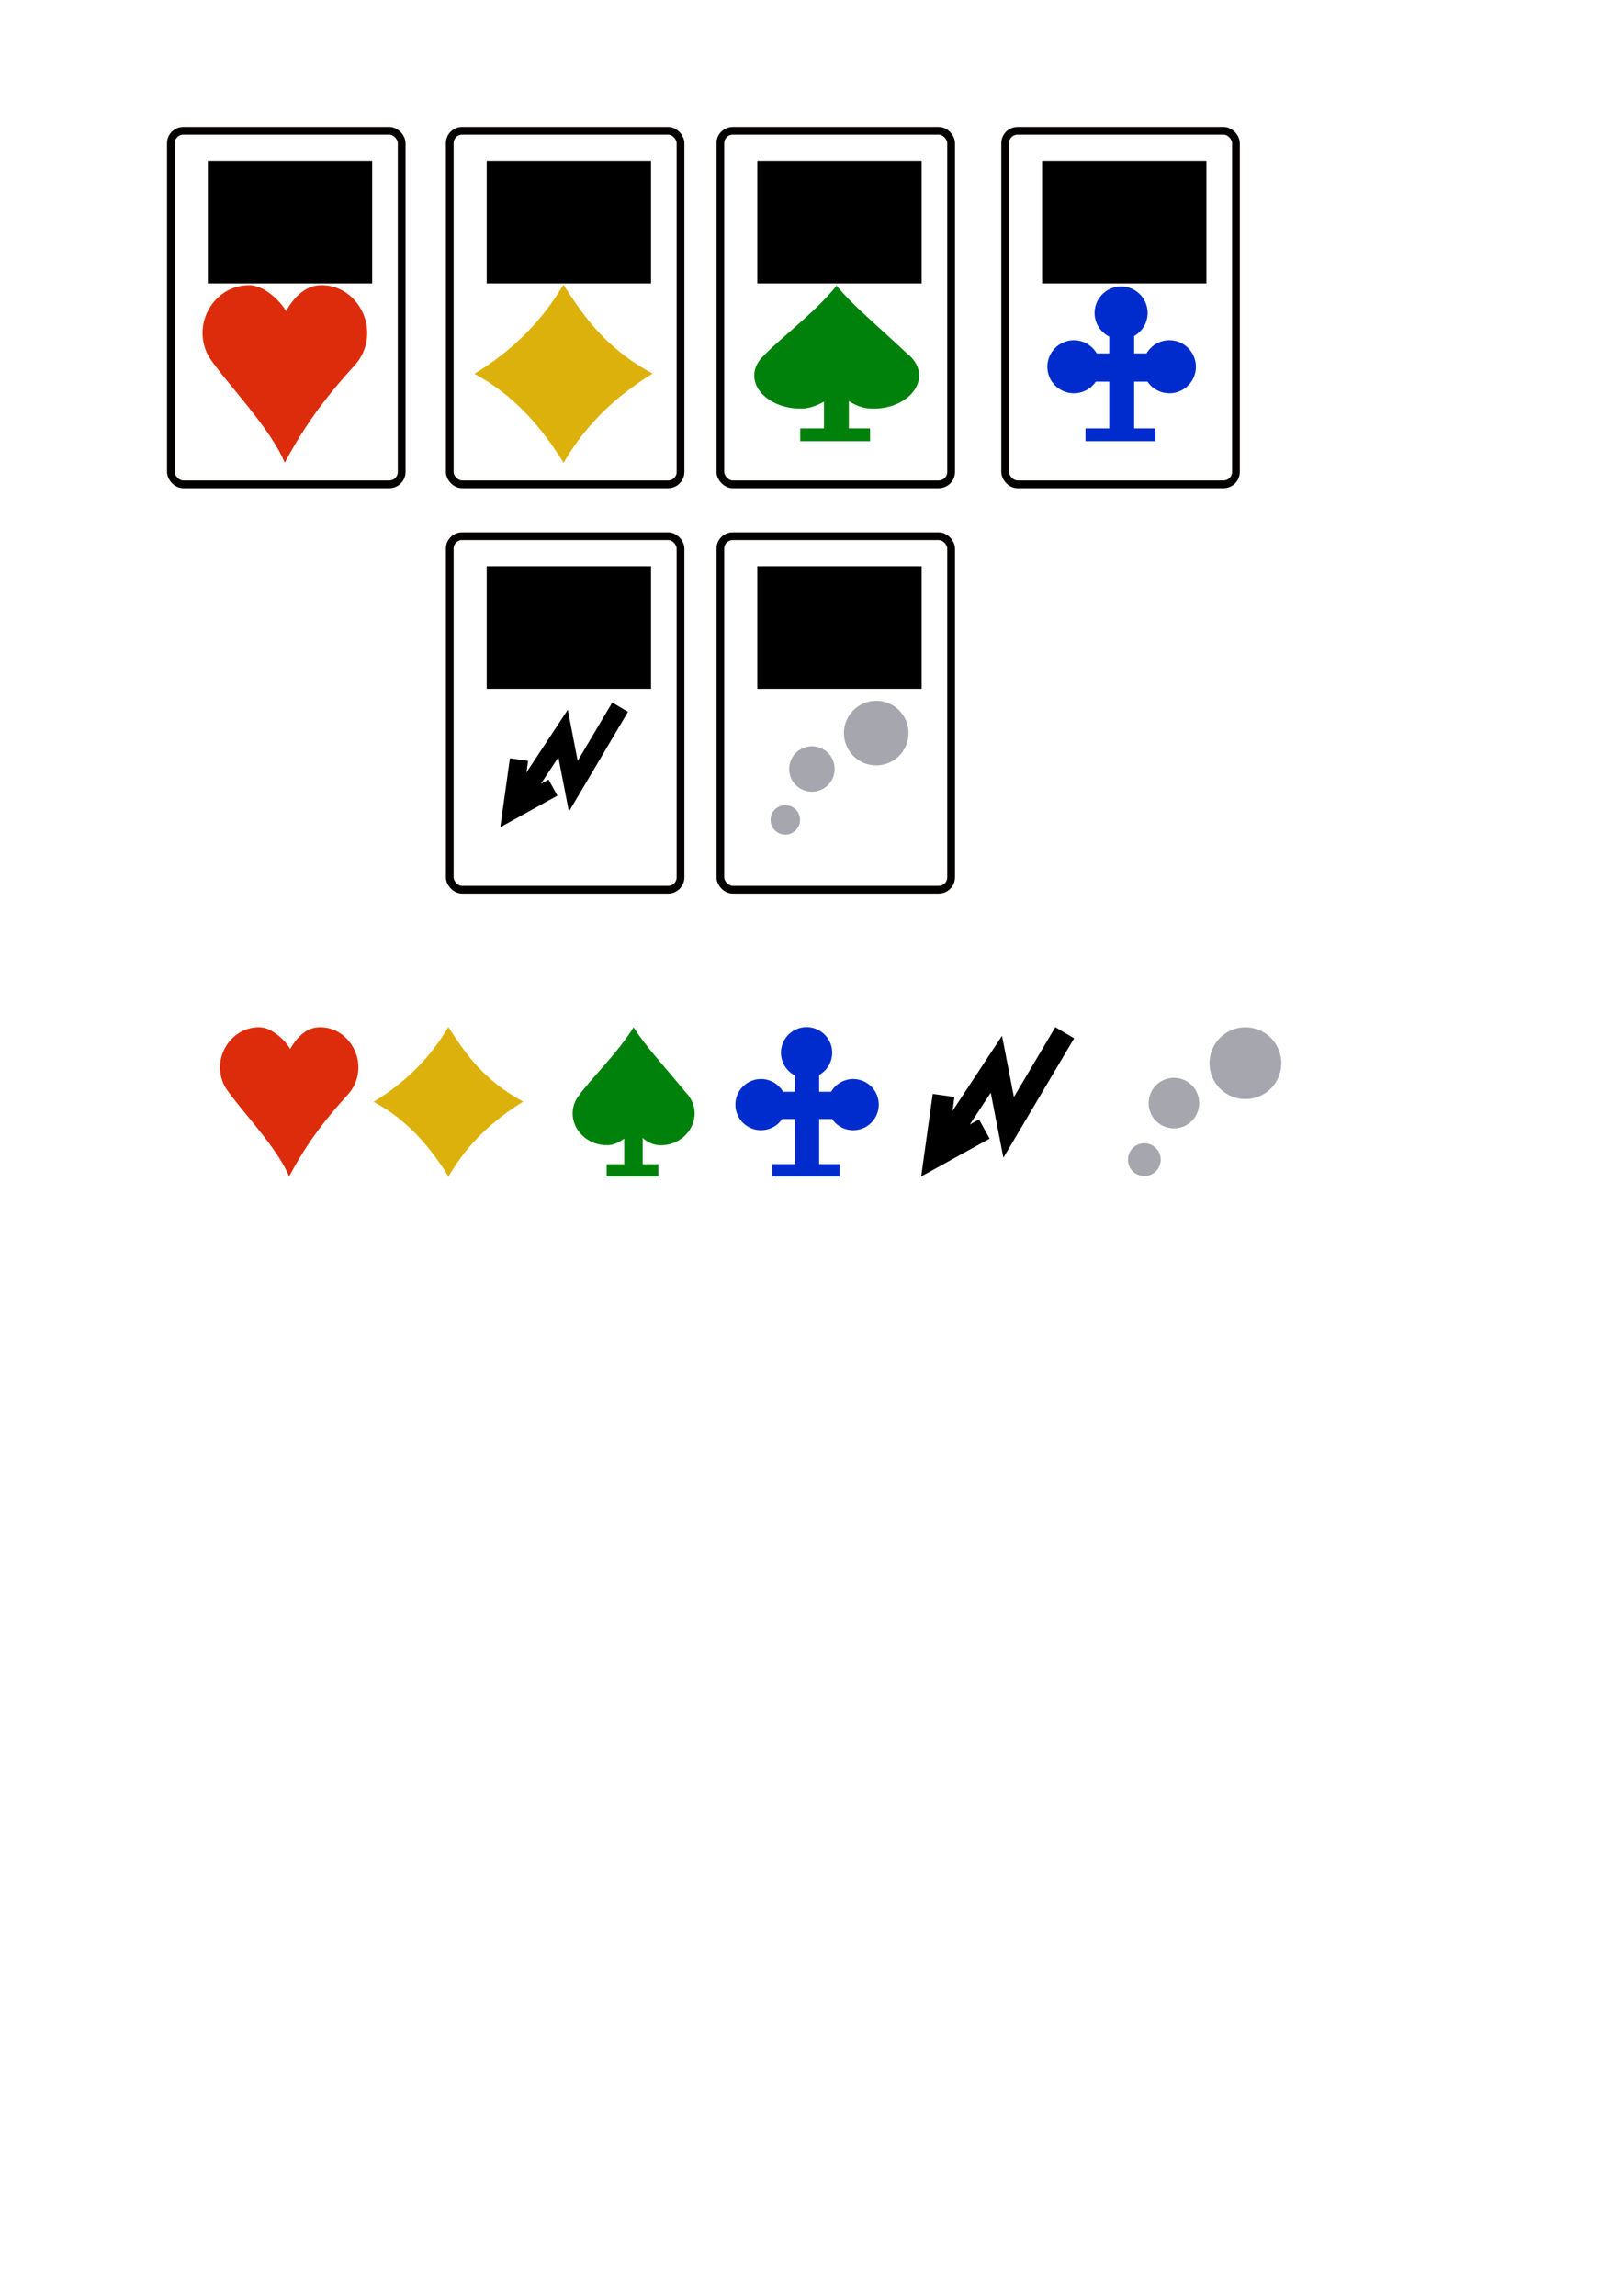 <?xml version="1.0" encoding="UTF-8" standalone="no"?>
<!-- Created with Inkscape (http://www.inkscape.org/) -->

<svg
   xmlns:dc="http://purl.org/dc/elements/1.1/"
   xmlns:cc="http://creativecommons.org/ns#"
   xmlns:rdf="http://www.w3.org/1999/02/22-rdf-syntax-ns#"
   xmlns:svg="http://www.w3.org/2000/svg"
   xmlns="http://www.w3.org/2000/svg"
   xmlns:sodipodi="http://sodipodi.sourceforge.net/DTD/sodipodi-0.dtd"
   xmlns:inkscape="http://www.inkscape.org/namespaces/inkscape"
   width="210mm"
   height="297mm"
   viewBox="0 0 210 297"
   version="1.1"
   id="svg8"
   inkscape:version="0.92.5 (2060ec1f9f, 2020-04-08)"
   sodipodi:docname="cards.svg">
  <defs
     id="defs2" />
  <sodipodi:namedview
     id="base"
     pagecolor="#ffffff"
     bordercolor="#666666"
     borderopacity="1.0"
     inkscape:pageopacity="0.0"
     inkscape:pageshadow="2"
     inkscape:zoom="0.98994949"
     inkscape:cx="242.53411"
     inkscape:cy="599.07629"
     inkscape:document-units="mm"
     inkscape:current-layer="layer1"
     showgrid="false"
     inkscape:window-width="2560"
     inkscape:window-height="1375"
     inkscape:window-x="0"
     inkscape:window-y="0"
     inkscape:window-maximized="1" />
  <g
     inkscape:label="Layer 1"
     inkscape:groupmode="layer"
     id="layer1">
    <rect
       style="fill:none;fill-opacity:1;stroke:#040000;stroke-width:1;stroke-miterlimit:4;stroke-dasharray:none;stroke-opacity:1"
       id="rect815"
       width="29.86"
       height="45.735"
       x="22.112"
       y="16.92"
       rx="1.604"
       ry="1.604" />
    <path
       style="fill:#dd2c0b;fill-opacity:1;stroke:none;stroke-width:1;stroke-miterlimit:4;stroke-dasharray:none;stroke-opacity:1"
       d="m 36.843,59.867 c -1.84,-4.507 -7.513,-10.256 -9.77,-13.635 -0.564,-0.951 -0.863,-2.037 -0.866,-3.143 1.15e-4,-3.418 2.774,-6.315 6.19,-6.189 1.972,0.073 4.105,2.331 4.604,3.344 0.421,-0.699 1.848,-3.2 4.325,-3.344 3.412,-0.198 6.189,2.771 6.189,6.189 -0.002,1.503 -0.55,2.953 -1.543,4.081 -4.277,4.685 -6.777,8.292 -9.13,12.697 z"
       id="path817"
       inkscape:connector-curvature="0"
       sodipodi:nodetypes="cccscsccc" />
    <flowRoot
       xml:space="preserve"
       id="flowRoot827"
       style="font-style:normal;font-weight:normal;font-size:10.583px;line-height:1.25;font-family:sans-serif;text-align:center;letter-spacing:0px;word-spacing:0px;text-anchor:middle;fill:#000000;fill-opacity:1;stroke:none;stroke-width:0.265"
       transform="translate(0.529)"><flowRegion
         id="flowRegion829"
         style="text-align:center;text-anchor:middle;stroke-width:0.265"><rect
           id="rect831"
           width="21.261"
           height="15.875"
           x="26.364"
           y="20.794"
           style="text-align:center;text-anchor:middle;stroke-width:0.265" /></flowRegion><flowPara
         id="flowPara833"
         style="font-style:normal;font-variant:normal;font-weight:bold;font-stretch:normal;font-size:12.7px;font-family:sans-serif;-inkscape-font-specification:'sans-serif Bold';stroke-width:0.265">13</flowPara></flowRoot>    <rect
       ry="1.604"
       rx="1.604"
       y="16.92"
       x="58.193"
       height="45.735"
       width="29.86"
       id="rect835"
       style="fill:none;fill-opacity:1;stroke:#040000;stroke-width:1;stroke-miterlimit:4;stroke-dasharray:none;stroke-opacity:1" />
    <flowRoot
       transform="translate(36.611)"
       style="font-style:normal;font-weight:normal;font-size:10.583px;line-height:1.25;font-family:sans-serif;text-align:center;letter-spacing:0px;word-spacing:0px;text-anchor:middle;fill:#000000;fill-opacity:1;stroke:none;stroke-width:0.265"
       id="flowRoot845"
       xml:space="preserve"><flowRegion
         style="text-align:center;text-anchor:middle;stroke-width:0.265"
         id="flowRegion841"><rect
           style="text-align:center;text-anchor:middle;stroke-width:0.265"
           y="20.794"
           x="26.364"
           height="15.875"
           width="21.261"
           id="rect839" /></flowRegion><flowPara
         style="font-style:normal;font-variant:normal;font-weight:bold;font-stretch:normal;font-size:12.7px;font-family:sans-serif;-inkscape-font-specification:'sans-serif Bold';stroke-width:0.265"
         id="flowPara843">5</flowPara></flowRoot>    <path
       style="fill:#ddb10b;fill-opacity:1;stroke:none;stroke-width:1;stroke-miterlimit:4;stroke-dasharray:none;stroke-opacity:1"
       d="m 72.897,36.814 c 2.643,4.111 5.415,8.192 11.54,11.513 -4.376,2.724 -8.396,6.191 -11.513,11.54 C 70.053,55.247 66.537,51.144 61.385,48.354 66.313,45.366 70.15,41.52 72.897,36.814 Z"
       id="rect847"
       inkscape:connector-curvature="0"
       sodipodi:nodetypes="ccccc" />
    <rect
       style="fill:none;fill-opacity:1;stroke:#040000;stroke-width:1;stroke-miterlimit:4;stroke-dasharray:none;stroke-opacity:1"
       id="rect852"
       width="29.86"
       height="45.735"
       x="93.205"
       y="16.92"
       rx="1.604"
       ry="1.604" />
    <flowRoot
       xml:space="preserve"
       id="flowRoot860"
       style="font-style:normal;font-weight:normal;font-size:10.583px;line-height:1.25;font-family:sans-serif;text-align:center;letter-spacing:0px;word-spacing:0px;text-anchor:middle;fill:#000000;fill-opacity:1;stroke:none;stroke-width:0.265"
       transform="translate(71.623)"><flowRegion
         id="flowRegion856"
         style="text-align:center;text-anchor:middle;stroke-width:0.265"><rect
           id="rect854"
           width="21.261"
           height="15.875"
           x="26.364"
           y="20.794"
           style="text-align:center;text-anchor:middle;stroke-width:0.265" /></flowRegion><flowPara
         id="flowPara858"
         style="font-style:normal;font-variant:normal;font-weight:bold;font-stretch:normal;font-size:12.7px;font-family:sans-serif;-inkscape-font-specification:'sans-serif Bold';stroke-width:0.265">11</flowPara></flowRoot>    <path
       style="fill:#00810b;fill-opacity:1;stroke:none;stroke-width:3.78;stroke-miterlimit:4;stroke-dasharray:none;stroke-opacity:1"
       d="M 408.455 139.428 C 398.149 152.552 378.878 166.713 371.529 175.076 C 369.397 177.564 368.267 180.401 368.258 183.293 C 368.258 192.23 378.741 199.804 391.652 199.475 C 395.334 199.381 399.161 197.892 402.322 196.09 L 402.322 209.127 L 390.715 209.127 L 390.715 215.377 L 424.822 215.377 L 424.822 209.127 L 414.465 209.127 L 414.465 195.748 C 417.168 197.618 420.802 199.29 425.398 199.475 C 438.296 199.992 448.791 192.23 448.791 183.293 C 448.783 179.364 446.713 175.572 442.961 172.623 C 424.783 155.676 416.644 149.299 408.455 139.428 z "
       transform="scale(0.265)"
       id="path864" />
    <rect
       ry="1.604"
       rx="1.604"
       y="16.92"
       x="130.058"
       height="45.735"
       width="29.86"
       id="rect871"
       style="fill:none;fill-opacity:1;stroke:#040000;stroke-width:1;stroke-miterlimit:4;stroke-dasharray:none;stroke-opacity:1" />
    <flowRoot
       transform="translate(108.476)"
       style="font-style:normal;font-weight:normal;font-size:10.583px;line-height:1.25;font-family:sans-serif;text-align:center;letter-spacing:0px;word-spacing:0px;text-anchor:middle;fill:#000000;fill-opacity:1;stroke:none;stroke-width:0.265"
       id="flowRoot879"
       xml:space="preserve"><flowRegion
         style="text-align:center;text-anchor:middle;stroke-width:0.265"
         id="flowRegion875"><rect
           style="text-align:center;text-anchor:middle;stroke-width:0.265"
           y="20.794"
           x="26.364"
           height="15.875"
           width="21.261"
           id="rect873" /></flowRegion><flowPara
         style="font-style:normal;font-variant:normal;font-weight:bold;font-stretch:normal;font-size:12.7px;font-family:sans-serif;-inkscape-font-specification:'sans-serif Bold';stroke-width:0.265"
         id="flowPara877">1</flowPara></flowRoot>    <path
       style="fill:#002ccd;fill-opacity:1;stroke:none;stroke-width:3.78;stroke-miterlimit:4;stroke-dasharray:none;stroke-opacity:1"
       d="M 547.398 139.832 A 12.943 12.943 0 0 0 534.457 152.775 A 12.943 12.943 0 0 0 541.607 164.334 L 541.607 172.537 L 535.504 172.537 A 12.943 12.943 0 0 0 524.332 166.098 A 12.943 12.943 0 0 0 511.391 179.039 A 12.943 12.943 0 0 0 524.332 191.982 A 12.943 12.943 0 0 0 535.045 186.301 L 541.607 186.301 L 541.607 209.127 L 530 209.127 L 530 215.377 L 564.107 215.377 L 564.107 209.127 L 553.75 209.127 L 553.75 186.301 L 560.271 186.301 A 12.943 12.943 0 0 0 570.971 191.982 A 12.943 12.943 0 0 0 583.914 179.039 A 12.943 12.943 0 0 0 570.971 166.098 A 12.943 12.943 0 0 0 559.795 172.537 L 553.75 172.537 L 553.75 164.035 A 12.943 12.943 0 0 0 560.342 152.775 A 12.943 12.943 0 0 0 547.398 139.832 z "
       transform="scale(0.265)"
       id="path881" />
    <rect
       style="fill:none;fill-opacity:1;stroke:#040000;stroke-width:1;stroke-miterlimit:4;stroke-dasharray:none;stroke-opacity:1"
       id="rect920"
       width="29.86"
       height="45.735"
       x="58.193"
       y="69.364"
       rx="1.604"
       ry="1.604" />
    <flowRoot
       xml:space="preserve"
       id="flowRoot928"
       style="font-style:normal;font-weight:normal;font-size:10.583px;line-height:1.25;font-family:sans-serif;text-align:center;letter-spacing:0px;word-spacing:0px;text-anchor:middle;fill:#000000;fill-opacity:1;stroke:none;stroke-width:0.265"
       transform="translate(36.611,52.444)"><flowRegion
         id="flowRegion924"
         style="text-align:center;text-anchor:middle;stroke-width:0.265"><rect
           id="rect922"
           width="21.261"
           height="15.875"
           x="26.364"
           y="20.794"
           style="text-align:center;text-anchor:middle;stroke-width:0.265" /></flowRegion><flowPara
         id="flowPara926"
         style="font-style:normal;font-variant:normal;font-weight:bold;font-stretch:normal;font-size:12.7px;font-family:sans-serif;-inkscape-font-specification:'sans-serif Bold';stroke-width:0.265">Z</flowPara></flowRoot>    <rect
       ry="1.604"
       rx="1.604"
       y="69.364"
       x="93.205"
       height="45.735"
       width="29.86"
       id="rect932"
       style="fill:none;fill-opacity:1;stroke:#040000;stroke-width:1;stroke-miterlimit:4;stroke-dasharray:none;stroke-opacity:1" />
    <flowRoot
       transform="translate(71.623,52.444)"
       style="font-style:normal;font-weight:normal;font-size:10.583px;line-height:1.25;font-family:sans-serif;text-align:center;letter-spacing:0px;word-spacing:0px;text-anchor:middle;fill:#000000;fill-opacity:1;stroke:none;stroke-width:0.265"
       id="flowRoot940"
       xml:space="preserve"><flowRegion
         style="text-align:center;text-anchor:middle;stroke-width:0.265"
         id="flowRegion936"><rect
           style="text-align:center;text-anchor:middle;stroke-width:0.265"
           y="20.794"
           x="26.364"
           height="15.875"
           width="21.261"
           id="rect934" /></flowRegion><flowPara
         style="font-style:normal;font-variant:normal;font-weight:bold;font-stretch:normal;font-size:12.7px;font-family:sans-serif;-inkscape-font-specification:'sans-serif Bold';stroke-width:0.265"
         id="flowPara938">N</flowPara></flowRoot>    <path
       style="color:#000000;font-style:normal;font-variant:normal;font-weight:normal;font-stretch:normal;font-size:medium;line-height:normal;font-family:sans-serif;font-variant-ligatures:normal;font-variant-position:normal;font-variant-caps:normal;font-variant-numeric:normal;font-variant-alternates:normal;font-feature-settings:normal;text-indent:0;text-align:start;text-decoration:none;text-decoration-line:none;text-decoration-style:solid;text-decoration-color:#000000;letter-spacing:normal;word-spacing:normal;text-transform:none;writing-mode:lr-tb;direction:ltr;text-orientation:mixed;dominant-baseline:auto;baseline-shift:baseline;text-anchor:start;white-space:normal;shape-padding:0;clip-rule:nonzero;display:inline;overflow:visible;visibility:visible;opacity:1;isolation:auto;mix-blend-mode:normal;color-interpolation:sRGB;color-interpolation-filters:linearRGB;solid-color:#000000;solid-opacity:1;vector-effect:none;fill:#000000;fill-opacity:1;fill-rule:nonzero;stroke:none;stroke-width:8.939;stroke-linecap:butt;stroke-linejoin:miter;stroke-miterlimit:4;stroke-dasharray:none;stroke-dashoffset:0;stroke-opacity:1;color-rendering:auto;image-rendering:auto;shape-rendering:auto;text-rendering:auto;enable-background:accumulate"
       d="M 298.945 342.955 L 282.07 371.42 L 277.227 346.484 L 257.039 377.115 L 257.215 375.855 L 257.834 371.428 L 248.984 370.188 L 248.355 374.615 L 244.26 403.826 L 268.25 390.576 L 272.162 388.412 L 267.838 380.588 L 264.086 382.662 L 272.629 369.699 L 277.781 396.193 L 306.629 347.51 L 298.945 342.955 z "
       transform="scale(0.265)"
       id="path944" />
    <path
       id="path952"
       style="fill:#a6a6ae;fill-opacity:1;stroke:none;stroke-width:2.365;stroke-linecap:square;stroke-linejoin:miter;stroke-miterlimit:4;stroke-dasharray:none;stroke-opacity:1"
       d="m 117.548,94.839 a 4.176,4.176 0 0 1 -4.176,4.176 4.176,4.176 0 0 1 -4.176,-4.176 4.176,4.176 0 0 1 4.176,-4.176 4.176,4.176 0 0 1 4.176,4.176 z m -9.555,4.644 a 2.94,2.94 0 0 1 -2.94,2.94 2.94,2.94 0 0 1 -2.94,-2.94 2.94,2.94 0 0 1 2.94,-2.94 2.94,2.94 0 0 1 2.94,2.94 z m -4.477,6.582 a 1.904,1.904 0 0 1 -1.904,1.904 1.904,1.904 0 0 1 -1.904,-1.904 1.904,1.904 0 0 1 1.904,-1.904 1.904,1.904 0 0 1 1.904,1.904 z" />
    <path
       sodipodi:nodetypes="cccscsccc"
       inkscape:connector-curvature="0"
       id="path963"
       d="m 37.405,152.194 c -1.546,-3.788 -6.313,-8.618 -8.21,-11.458 -0.474,-0.8 -0.725,-1.712 -0.727,-2.641 9.7e-5,-2.873 2.331,-5.307 5.202,-5.201 1.657,0.061 3.449,1.959 3.869,2.81 0.354,-0.587 1.553,-2.69 3.634,-2.81 2.868,-0.166 5.201,2.329 5.201,5.201 -0.001,1.263 -0.462,2.482 -1.296,3.43 -3.594,3.937 -5.695,6.968 -7.672,10.67 z"
       style="fill:#dd2c0b;fill-opacity:1;stroke:none;stroke-width:1;stroke-miterlimit:4;stroke-dasharray:none;stroke-opacity:1" />
    <path
       sodipodi:nodetypes="ccccc"
       inkscape:connector-curvature="0"
       id="path974"
       d="m 58.01,132.85 c 2.218,3.45 4.544,6.875 9.683,9.661 -3.672,2.286 -7.045,5.195 -9.661,9.683 -2.409,-3.877 -5.36,-7.319 -9.683,-9.661 4.135,-2.507 7.356,-5.735 9.661,-9.683 z"
       style="fill:#ddb10b;fill-opacity:1;stroke:none;stroke-width:1;stroke-miterlimit:4;stroke-dasharray:none;stroke-opacity:1" />
    <path
       id="path985"
       d="m 81.975,132.89 c -2.021,3.336 -5.8,6.935 -7.241,9.061 -0.418,0.632 -0.64,1.353 -0.641,2.088 8.8e-5,2.272 2.056,4.197 4.587,4.113 0.722,-0.024 1.472,-0.402 2.092,-0.86 v 3.314 h -2.276 v 1.589 h 6.688 v -1.589 h -2.031 v -3.4 c 0.53,0.475 1.243,0.9 2.144,0.947 2.529,0.132 4.587,-1.841 4.587,-4.113 -0.002,-0.998 -0.408,-1.962 -1.143,-2.712 -3.564,-4.307 -5.16,-5.928 -6.766,-8.437 z"
       style="fill:#00810b;fill-opacity:1;stroke:none;stroke-width:1;stroke-miterlimit:4;stroke-dasharray:none;stroke-opacity:1"
       inkscape:connector-curvature="0" />
    <path
       id="path1023"
       d="m 104.365,132.874 a 3.31,3.31 0 0 0 -3.31,3.31 3.31,3.31 0 0 0 1.829,2.956 v 2.098 h -1.561 a 3.31,3.31 0 0 0 -2.857,-1.647 3.31,3.31 0 0 0 -3.31,3.31 3.31,3.31 0 0 0 3.31,3.31 3.31,3.31 0 0 0 2.74,-1.453 h 1.678 v 5.838 h -2.968 v 1.598 h 8.723 v -1.598 h -2.649 v -5.838 h 1.668 a 3.31,3.31 0 0 0 2.736,1.453 3.31,3.31 0 0 0 3.31,-3.31 3.31,3.31 0 0 0 -3.31,-3.31 3.31,3.31 0 0 0 -2.858,1.647 h -1.546 v -2.174 a 3.31,3.31 0 0 0 1.686,-2.88 3.31,3.31 0 0 0 -3.31,-3.31 z"
       style="fill:#002ccd;fill-opacity:1;stroke:none;stroke-width:1;stroke-miterlimit:4;stroke-dasharray:none;stroke-opacity:1"
       inkscape:connector-curvature="0" />
    <path
       id="path1039"
       d="m 136.545,132.876 -5.356,9.034 -1.537,-7.914 -6.407,9.721 0.056,-0.4 0.197,-1.405 -2.809,-0.394 -0.2,1.405 -1.3,9.27 7.614,-4.205 1.242,-0.687 -1.372,-2.483 -1.191,0.658 2.711,-4.114 1.635,8.408 9.155,-15.45 z"
       style="color:#000000;font-style:normal;font-variant:normal;font-weight:normal;font-stretch:normal;font-size:medium;line-height:normal;font-family:sans-serif;font-variant-ligatures:normal;font-variant-position:normal;font-variant-caps:normal;font-variant-numeric:normal;font-variant-alternates:normal;font-feature-settings:normal;text-indent:0;text-align:start;text-decoration:none;text-decoration-line:none;text-decoration-style:solid;text-decoration-color:#000000;letter-spacing:normal;word-spacing:normal;text-transform:none;writing-mode:lr-tb;direction:ltr;text-orientation:mixed;dominant-baseline:auto;baseline-shift:baseline;text-anchor:start;white-space:normal;shape-padding:0;clip-rule:nonzero;display:inline;overflow:visible;visibility:visible;opacity:1;isolation:auto;mix-blend-mode:normal;color-interpolation:sRGB;color-interpolation-filters:linearRGB;solid-color:#000000;solid-opacity:1;vector-effect:none;fill:#000000;fill-opacity:1;fill-rule:nonzero;stroke:none;stroke-width:2.365;stroke-linecap:butt;stroke-linejoin:miter;stroke-miterlimit:4;stroke-dasharray:none;stroke-dashoffset:0;stroke-opacity:1;color-rendering:auto;image-rendering:auto;shape-rendering:auto;text-rendering:auto;enable-background:accumulate"
       inkscape:connector-curvature="0" />
    <path
       d="m 165.787,137.541 a 4.644,4.644 0 0 1 -4.644,4.644 4.644,4.644 0 0 1 -4.644,-4.644 4.644,4.644 0 0 1 4.644,-4.644 4.644,4.644 0 0 1 4.644,4.644 z m -10.625,5.164 a 3.269,3.269 0 0 1 -3.269,3.269 3.269,3.269 0 0 1 -3.269,-3.269 3.269,3.269 0 0 1 3.269,-3.269 3.269,3.269 0 0 1 3.269,3.269 z m -4.978,7.318 a 2.118,2.118 0 0 1 -2.118,2.118 2.118,2.118 0 0 1 -2.118,-2.118 2.118,2.118 0 0 1 2.118,-2.118 2.118,2.118 0 0 1 2.118,2.118 z"
       style="fill:#a6a6ae;fill-opacity:1;stroke:none;stroke-width:2.365;stroke-linecap:square;stroke-linejoin:miter;stroke-miterlimit:4;stroke-dasharray:none;stroke-opacity:1"
       id="path1054"
       inkscape:connector-curvature="0" />
  </g>
</svg>
